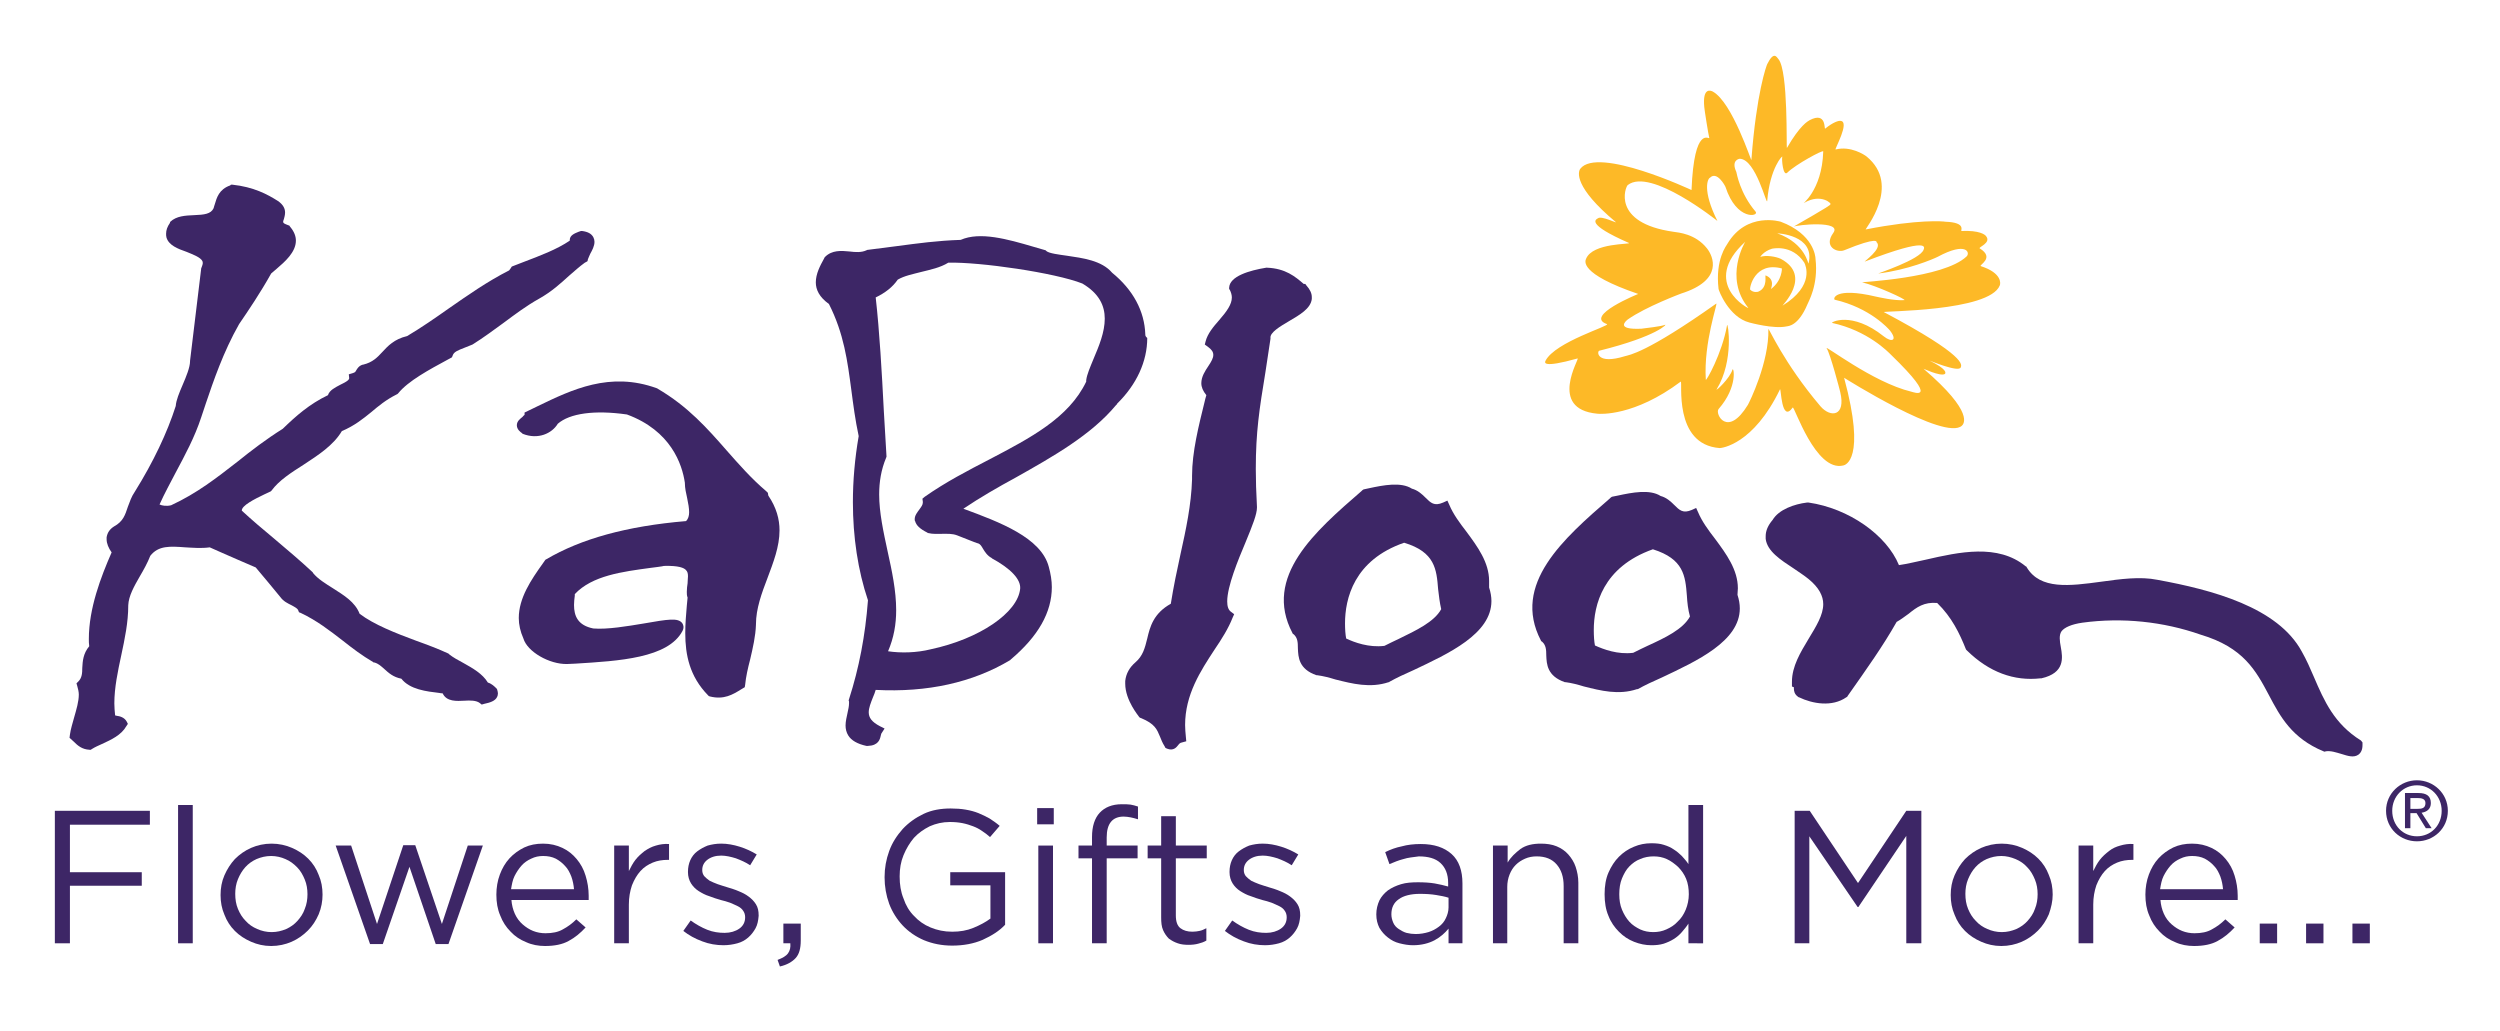 <?xml version="1.0" encoding="utf-8"?>
<!-- Generator: Adobe Illustrator 21.1.0, SVG Export Plug-In . SVG Version: 6.00 Build 0)  -->
<svg version="1.1" id="Layer_1" xmlns="http://www.w3.org/2000/svg" xmlns:xlink="http://www.w3.org/1999/xlink" x="0px" y="0px"
	 viewBox="0 0 647.2 267" style="enable-background:new 0 0 647.2 267;" xml:space="preserve">
<style type="text/css">
	.st0{fill:#3D2666;}
	.st1{fill:#FDB927;}
</style>
<path class="st0" d="M68.4,128l1.7-0.8l0.2-0.2c1.9-2.6,5-4.6,8.3-6.7c3.8-2.5,7.7-5,9.9-8.7c3.3-1.4,5.5-3.2,7.6-4.9
	c1.9-1.6,3.8-3.2,6.6-4.6l0.2-0.1l0.2-0.2c2.6-3.2,8-6.1,12.8-8.7l1.1-0.6l0.2-0.5c0.3-0.9,1.3-1.3,3.1-2l2-0.8l0,0
	c2.9-1.8,5.4-3.7,7.9-5.5c3.1-2.3,6-4.5,9.4-6.4c3.2-1.8,5.5-3.9,7.7-5.9c1.4-1.2,2.7-2.4,4.1-3.4c0.1,0,0.7-0.4,0.7-0.4l0.1-0.5
	c0.1-0.3,0.4-0.9,0.6-1.4c0.5-0.9,1.1-2,1.1-3.1c0-0.4-0.1-0.8-0.3-1.2c-0.5-0.9-1.4-1.4-2.9-1.6l-0.3,0l-0.6,0.2
	c-1,0.4-2.3,0.9-2.3,2.1c0,0,0,0,0,0c0,0.1,0,0.2,0,0.2c-3.4,2.3-7.7,3.9-11.9,5.5l-3.1,1.2l-0.2,0.3c0,0-0.3,0.5-0.5,0.7
	c-5.7,2.9-10.8,6.5-15.7,9.9c-3.4,2.4-7,4.9-10.7,7.1c-3.4,0.8-5,2.6-6.4,4.1c-1.3,1.4-2.5,2.7-5,3.3l-0.1,0c-1,0.3-1.4,1-1.7,1.5
	c-0.2,0.4-0.3,0.5-0.9,0.7l-1,0.3l0.1,1v0c0,0.6-1.3,1.2-2.3,1.7c-1.3,0.7-2.8,1.4-3.2,2.7c-4.8,2.3-8.3,5.4-11.7,8.7
	c-4.3,2.7-8.1,5.6-11.7,8.5c-5.4,4.2-10.5,8.2-17.2,11.3c-1.2,0.3-2.4,0.1-3-0.2c1.3-2.9,2.8-5.6,4.2-8.3c2.4-4.5,4.9-9.1,6.6-14.3
	c0,0,1.2-3.6,1.2-3.6c1.9-5.6,4.5-13.3,8.6-20.5c2.4-3.5,5.5-8.1,8.3-13.1c0.2-0.2,1.4-1.2,1.4-1.2c2.1-1.8,5-4.3,5-7.3
	c0-1.1-0.4-2.3-1.5-3.6l-0.2-0.3l-0.3-0.1c-1-0.4-1.3-0.5-1.3-0.9c0-0.2,0.1-0.4,0.2-0.7c0.1-0.4,0.3-1,0.3-1.7c0-0.9-0.4-2-1.9-3
	c-2.7-1.7-6.2-3.6-11.8-4.2l-0.3,0L59.6,48c-2.9,1-3.5,3.2-4,4.9c0,0-0.3,0.9-0.3,1c-0.7,1.5-2.4,1.7-5.1,1.8
	c-2.2,0.1-4.5,0.2-6.1,1.7L44,57.6L44,57.7c-0.7,1-1,1.9-1,2.8c0,0.3,0,0.7,0.1,1c0.6,2,2.9,2.9,5.2,3.7c1.7,0.7,3.6,1.4,4.1,2.4
	c0,0.1,0.1,0.2,0.1,0.5c0,0.2-0.1,0.6-0.3,1.1l-0.1,0.2l-2.9,24l0,0.1c0,1.6-1,4-1.9,6.1c-0.9,2.1-1.7,4-1.8,5.5
	c-2.2,6.9-5.8,14.5-10.6,22.2c-0.9,1.3-1.3,2.6-1.8,3.9c-0.7,2.1-1.2,3.8-3.6,5.1l0,0l0,0c-1.1,0.7-1.7,1.6-1.9,2.8
	c0,0.2,0,0.4,0,0.5c0,1.1,0.5,2.3,1.3,3.4c-2.8,6.4-5.9,14.5-5.9,22.4c0,0.6,0,1.3,0.1,1.9c-1.6,1.9-1.7,3.9-1.8,5.6
	c0,1.4-0.1,2.6-1,3.5l-0.5,0.5l0.2,0.7c0.2,0.7,0.4,1.5,0.4,2.2c0,1.8-0.6,3.8-1.2,5.9c-0.4,1.5-0.9,3-1.1,4.5L18,191l1.1,1
	c1,1,2.1,2,4.1,2.1l0.3,0l0.3-0.2c0.8-0.5,1.7-0.9,2.6-1.3c2.4-1.1,5-2.3,6.3-4.6l0.4-0.6l-0.3-0.6c-0.6-1.1-1.8-1.4-2.6-1.5
	c-0.1,0-0.3-0.1-0.4-0.1c-0.1-1-0.2-2.1-0.2-3.1c0-4.1,0.9-8.3,1.8-12.5c0.9-4.2,1.8-8.5,1.8-12.8v-0.1c0.1-2.4,1.5-4.9,3-7.5
	c1-1.7,2-3.5,2.7-5.3c2.1-2.7,5.1-2.5,9.1-2.2c1.9,0.1,4.1,0.3,6.3,0c0.5,0.2,2.7,1.2,2.7,1.2c3,1.3,6.1,2.7,9.2,4
	c0.4,0.4,6.4,7.7,6.4,7.7c0.8,1.1,1.9,1.6,2.9,2.1c0.9,0.5,1.5,0.8,1.7,1.3l0.2,0.5l0.5,0.2c4.2,2,7.4,4.5,10.9,7.2
	c2.4,1.9,4.9,3.8,7.8,5.5l0.1,0.1l0.2,0c1.1,0.3,1.8,1,2.6,1.7c1.1,1,2.3,2.1,4.4,2.5c2.2,2.8,6.5,3.3,9.9,3.7c0,0,0.4,0.1,0.8,0.1
	c1,2.2,3.7,2,5.6,1.9c1.5-0.1,3.1-0.1,4,0.6l0.5,0.4l0.7-0.2c1.4-0.3,2.8-0.7,3.3-1.8c0.1-0.2,0.2-0.5,0.2-0.9c0-0.3-0.1-0.6-0.2-1
	l-0.1-0.2l-0.1-0.1c-0.5-0.5-1.2-1.2-2.2-1.5c-1.4-2.3-3.9-3.7-6.4-5.1c-1.3-0.7-2.6-1.4-3.6-2.2l-0.1-0.1l-0.1-0.1
	c-2.6-1.2-5.5-2.3-8.3-3.3c-5.4-2-11-4.2-14.7-7c-1.2-3.1-4.1-4.8-6.9-6.6c-1.9-1.2-3.9-2.4-5.2-4l0-0.1l0,0
	c-3.3-3.1-6.8-6-10.2-8.9c-2.9-2.4-5.6-4.7-8.2-7.1C62.5,130.9,65.9,129.2,68.4,128"/>
<path class="st0" d="M198.8,127.6l-0.4-0.4c-4-3.4-7.2-7.1-10.3-10.6c-4.9-5.6-10-11.4-17.9-16l-0.1-0.1l-0.1,0
	c-12.1-4.4-22,0.4-30.7,4.6l-3.5,1.7c0,0,0,0.4,0,0.6c-0.1,0.1-0.4,0.3-0.5,0.5c-0.6,0.5-1.5,1.1-1.5,2.2v0c0,1.1,1,1.8,1.3,2
	l0.1,0.1l0.1,0.1c4,1.6,7.6-0.1,9.1-2.6c3.1-2.7,9.5-3.6,17.9-2.4c11.4,4.2,14.3,12.9,15,17.7c0,0,0,0.1,0,0.1
	c0,1.2,0.3,2.6,0.6,3.9c0.3,1.4,0.5,2.6,0.5,3.6c0,0.9-0.2,1.7-0.8,2.3c-15.4,1.3-27.2,4.6-36.2,9.9l-0.2,0.1l-0.7,1
	c-3,4.2-6.2,8.9-6.2,14.1c0,1.7,0.4,3.5,1.2,5.3c1,3.4,6.7,6.7,11.3,6.6c0,0,2.2-0.1,2.2-0.1c11.2-0.7,24-1.4,27.7-8.5l0,0
	c0.5-1,0.1-1.7-0.1-2c-1.1-1.4-3.6-1-9.9,0.1c-4.2,0.7-9.5,1.6-13.1,1.3c-4-0.8-5-3.2-5-6.1c0-0.8,0.1-1.6,0.2-2.4c0,0,0-0.2,0-0.4
	c4.5-4.8,12.3-5.8,19.7-6.8c0,0,3.3-0.4,3.4-0.5c3.8-0.1,5.2,0.5,5.7,1.1c0.4,0.4,0.5,0.9,0.5,1.6c0,0.5-0.1,1.1-0.1,1.8
	c-0.1,0.7-0.2,1.4-0.2,2.2c0,0.5,0,1,0.2,1.5c0,0.2-0.2,2.1-0.2,2.1c-0.2,2.3-0.4,4.7-0.4,7.1c0,5.6,1.1,11.2,5.9,16.1l0.2,0.2
	l0.3,0.1c3.6,0.9,5.9-0.5,8-1.8l1-0.6l0.1-0.6c0.2-2.1,0.7-4.3,1.3-6.6c0.7-3,1.4-6,1.5-9c0,0,0,0,0-0.1c0-4,1.5-8.1,3-12
	c1.5-4,3.1-8.1,3.1-12.3c0-2.9-0.8-5.9-2.9-9C198.8,127.9,198.8,127.6,198.8,127.6"/>
<path class="st0" d="M296.5,86.6c-0.2-6.1-3.2-11.6-8.6-16c-2.7-3.2-7.7-3.8-11.7-4.4c-2.1-0.3-4.6-0.6-5.3-1.2l-0.2-0.2l-3.1-0.9
	c-6.8-2-13.9-4-18.9-1.8c-6.1,0.2-11.1,0.9-16.4,1.6l-7.8,1l-0.2,0.1c-1.3,0.6-2.8,0.5-4.4,0.3c-2.1-0.2-4.5-0.4-6.3,1.4l-0.1,0.1
	l-0.2,0.4c-1,1.8-2.1,3.9-2.1,6.1c0,1.9,0.9,3.8,3.4,5.6c3.9,7.7,4.8,14.8,5.8,22.3c0.5,3.8,1,7.7,1.9,11.9
	c-1,5.8-1.5,11.5-1.5,17.1c0,9,1.3,17.7,3.9,25.4c-0.7,9.2-2.3,17.5-4.9,25.6l-0.1,0.3l0.1,0.3c0,0.2,0,0.3,0,0.5
	c0,0.7-0.2,1.6-0.4,2.5c-0.2,1-0.5,2.1-0.5,3.2c0,0.9,0.2,1.8,0.7,2.6c0.8,1.3,2.4,2.2,4.7,2.7l0.2,0l0.2,0c2.7-0.1,3.1-1.7,3.3-2.6
	c0.1-0.3,0.1-0.6,0.3-0.8l0.7-1.1l-1.2-0.6c-2.1-1.1-2.9-2.2-2.9-3.6c0-1.1,0.5-2.4,1.1-3.9c0.3-0.6,0.5-1.3,0.7-1.9
	c13.4,0.7,25.1-1.9,34.8-7.7l0.1-0.1l0.1-0.1c7.1-6,10.6-12.2,10.6-18.7c0-1.7-0.3-3.5-0.8-5.3c-2-7.5-12.6-11.5-22.1-15
	c4.3-2.9,9-5.6,13.6-8.1c9.6-5.4,19.5-11,25.9-18.7l0.3-0.3c0,0,0-0.1,0-0.1c5.1-5,7.8-11,7.8-17C296.5,87.1,296.5,86.8,296.5,86.6
	 M256.2,118.9c-5.6,2.9-11.4,5.9-16.8,9.7l-0.6,0.5l0.1,0.8c0,0.1,0,0.2,0,0.2c0,0.6-0.4,1.1-0.9,1.8c-0.5,0.7-1.2,1.5-1.2,2.5
	c0,0.2,0,0.4,0.1,0.5c0.3,1.1,1.2,2,3.2,3l0.1,0.1l0.1,0c1.2,0.3,2.4,0.2,3.5,0.2c1.4,0,2.7-0.1,4,0.4c0,0,3.3,1.3,3.3,1.3
	s2,0.8,2.2,0.8c0.5,0.2,0.8,0.7,1.2,1.4c0.5,0.8,1.1,1.8,2.3,2.4l-0.1,0c5,2.7,7.6,5.5,7.4,7.9c-0.6,6.2-10.5,13-23.2,15.7
	c-3.6,0.9-7.7,1-11,0.5c1.5-3.5,2.1-7,2.1-10.6c0-5.1-1.1-10.2-2.2-15.2c-1.1-5.1-2.2-10.1-2.2-14.8c0-3.2,0.5-6.4,1.8-9.5l0.1-0.3
	l-0.7-11.9c-0.5-9.7-1.1-20.5-2.1-29.3c2.5-1.2,4.4-2.7,5.7-4.6c1.7-1,3.8-1.4,6.1-2c2.4-0.6,4.9-1.1,7-2.4
	c8.2-0.2,27.6,2.6,34.7,5.4c4.4,2.6,5.8,5.8,5.8,9.1c0,3.5-1.5,7.1-2.9,10.4c-0.9,2.2-1.7,4-1.9,5.5c0,0,0,0.2,0,0.4
	C276.7,108.2,266.7,113.4,256.2,118.9"/>
<path class="st0" d="M333.6,83.2c2.9-1.7,5.7-3.3,6-5.8c0-0.2,0-0.3,0-0.5c0-1-0.5-2-1.4-3l-0.3-0.4c0,0-0.4,0-0.4,0
	c-2.2-1.9-4.7-4-9.5-4.2l-0.1,0l-0.1,0c-4.3,0.7-9.5,2.2-9.6,5.2l0,0.3l0.2,0.3c0.3,0.6,0.5,1.3,0.5,1.9c0,1.8-1.3,3.6-3.3,5.9
	c-1.5,1.7-3,3.5-3.5,5.5l-0.2,0.8l0.7,0.5c1.1,0.8,1.5,1.4,1.5,2.2c0,0.8-0.5,1.7-1.3,2.9c-0.8,1.2-1.8,2.7-1.8,4.4
	c0,1,0.4,2,1.3,3.1c-0.2,0.6-0.4,1.5-0.4,1.5c-1.6,6.5-3.3,13.2-3.3,19.4c0,0.3,0,0.6,0,0.9c-0.2,6.6-1.6,13.1-3,19.4
	c-0.9,4.1-1.8,8.4-2.5,12.8c-4.5,2.5-5.4,6-6.1,9c-0.6,2.4-1.1,4.5-3.1,6.2c-1.5,1.3-2.4,2.9-2.6,4.8c0,0.2,0,0.5,0,0.7
	c0,4.3,3.5,8.4,3.6,8.6l0.2,0.2l0.3,0.1c3.6,1.5,4.1,2.9,4.9,4.8c0.3,0.7,0.6,1.6,1.2,2.5l0.2,0.4l0.4,0.2c1.7,0.7,2.5-0.4,2.9-0.9
	c0.3-0.4,0.5-0.6,1-0.7l1.1-0.3l-0.1-1.1c-0.1-1.1-0.2-2.1-0.2-3.1c0-7.9,4-14,7.6-19.5c1.9-2.8,3.6-5.5,4.7-8.3l0.4-0.9l-0.8-0.6
	c-0.7-0.5-1-1.4-1-2.7c0-3.9,2.8-10.7,4.7-15.2c1.9-4.6,3-7.4,3-9.1c0-0.1,0-0.2,0-0.2c-0.2-3.7-0.3-6.9-0.3-9.8
	c0-9.5,0.9-15.4,2.5-25.1l1.3-8.6l0-0.1v-0.1C328.7,86.1,331.4,84.5,333.6,83.2"/>
<path class="st0" d="M385.5,150.4c0-4.8-3-8.9-5.9-12.8c-1.7-2.2-3.4-4.5-4.4-6.9l-0.5-1.1l-1.1,0.5c-2.3,1-3.2,0.1-4.6-1.3
	c-0.9-0.9-2-1.9-3.5-2.3c-2.8-1.8-7.4-0.9-11.1-0.1l-1.4,0.3l-0.3,0.2l-0.2,0.2c-12,10.4-25.6,22.2-17.9,36.8l0.1,0.2l0.2,0.1
	c1,0.9,1.1,2,1.1,3.7c0.1,2.2,0.2,5.3,4.8,6.9l0.1,0l0.1,0c1.5,0.2,3.1,0.6,4.7,1.1c4.4,1.1,9,2.3,13.8,0.7l0.1,0l0.1-0.1
	c1.8-1,3.9-2,6.2-3c9.1-4.3,20.2-9.4,20.2-17.9c0-1.1-0.2-2.3-0.6-3.5C385.5,151.6,385.5,151,385.5,150.4 M373.1,157.7
	c-1.8,3.3-6.5,5.5-11,7.7c-1.3,0.6-2.5,1.2-3.7,1.8c-4,0.5-7.8-0.9-9.9-1.9c-0.2-1-0.3-2.4-0.3-3.9c0-6.4,2.3-16.4,15.3-20.9
	c8,2.4,8.4,6.9,8.8,12C372.5,154.2,372.7,156,373.1,157.7"/>
<path class="st0" d="M449.9,152.3c0-4.8-3-8.9-5.9-12.8c-1.7-2.2-3.4-4.5-4.4-6.9l-0.5-1.1l-1.1,0.5c-2.3,1-3.2,0.1-4.6-1.3
	c-0.9-0.9-2-1.9-3.5-2.3c-2.8-1.8-7.4-0.9-11.1-0.1l-1.5,0.3l-0.3,0.2l-0.2,0.2c-12,10.4-25.5,22.2-17.9,36.8l0.1,0.2l0.2,0.1
	c1,0.9,1.1,2,1.1,3.6c0.1,2.2,0.2,5.3,4.8,6.9l0.1,0l0.1,0c1.5,0.2,3.1,0.6,4.7,1.1c4.4,1.1,9,2.3,13.8,0.7l0.1,0l0.1,0
	c1.8-1,3.9-2,6.2-3c9.1-4.3,20.2-9.4,20.2-17.9c0-1.1-0.2-2.3-0.6-3.5C449.8,153.4,449.9,152.8,449.9,152.3 M437.5,159.6
	c-1.8,3.3-6.4,5.5-11,7.6c-1.3,0.6-2.5,1.2-3.7,1.8c-4,0.5-7.7-0.9-9.9-1.9c-0.2-1-0.3-2.4-0.3-4c0-6.4,2.3-16.3,15.3-20.9
	c8,2.5,8.4,6.9,8.8,12C436.8,156,437,157.8,437.5,159.6"/>
<path class="st0" d="M611.2,191.7c-6.9-4.3-9.5-10.2-12.2-16.5c-0.9-2.1-1.9-4.4-3.1-6.5c-6.2-11.5-23.2-16-37.4-18.6
	c-4.4-0.9-9.6-0.2-14.6,0.5c-8.1,1.1-15.7,2.1-19.2-3.7l-0.1-0.2l-0.2-0.1c-7.2-5.9-17.2-3.7-25.9-1.7c-2.4,0.5-4.8,1.1-6.9,1.4
	c-3.2-7.8-13-14.7-23.4-16.2l-0.2,0l-0.2,0c-3.3,0.4-7.3,1.8-8.9,4.5c-1.2,1.4-1.8,2.8-1.8,4.2c0,0.2,0,0.4,0,0.7
	c0.4,3.2,3.8,5.4,7.3,7.7c1.3,0.9,2.7,1.8,3.8,2.7c2.7,2.2,3.8,4.4,3.8,6.5c0,2.8-1.8,5.7-3.8,9c-2.1,3.5-4.3,7.1-4.3,11.1
	c0,0.2,0,0.3,0,0.5l0,0.7c0,0,0.3,0.2,0.5,0.2c0,0.1,0,0.1,0,0.1c0,0.1,0,0.1,0,0.2c0,0.6,0.1,1.5,1.1,2.2l0.1,0.1l0.1,0
	c3.5,1.7,8.6,2.6,12.3,0l0.2-0.1l0.1-0.2c5-7.1,9.2-13,12.7-19.2c1.1-0.6,2.1-1.4,3.1-2.1c2.1-1.7,4-3.1,7.4-2.8
	c3.8,3.7,5.8,7.9,7.4,11.9l0.1,0.2l0.2,0.2c5.7,5.6,12.2,8,19.1,7.2l0.1,0l0.1,0c6.1-1.4,5.5-5.3,5-8.1c-0.3-1.6-0.5-3.1,0.2-4.1
	c0.8-1,2.6-1.8,5.4-2.2c10.3-1.4,20.9-0.3,30.6,3.1l0,0l0,0c11.1,3.3,14.3,9.3,17.7,15.7c2.9,5.5,5.9,11.1,14.1,14.5l0.3,0.1
	l0.3-0.1c1.3-0.2,2.7,0.3,4.1,0.7c1.6,0.5,3.1,1,4.3,0.2c0.7-0.5,1.1-1.3,1.1-2.5l0-0.7L611.2,191.7z"/>
<path class="st0" d="M619.3,209.9c0-3.7,2.8-6.6,6.4-6.6c3.6,0,6.4,2.9,6.4,6.6c0,3.8-2.8,6.6-6.4,6.6
	C622.1,216.5,619.3,213.7,619.3,209.9 M625.7,217.8c4.3,0,8-3.3,8-7.9c0-4.5-3.7-7.9-8-7.9c-4.3,0-8,3.4-8,7.9
	C617.7,214.5,621.4,217.8,625.7,217.8 M624,210.5h1.6l2.4,3.9h1.5l-2.6-4c1.3-0.2,2.4-0.9,2.4-2.5c0-1.8-1.1-2.6-3.2-2.6h-3.5v9.1
	h1.4V210.5z M624,209.4v-2.8h1.9c1,0,2,0.2,2,1.3c0,1.4-1,1.5-2.2,1.5L624,209.4z"/>
<path class="st1" d="M442.5,35.7c-0.2-0.6-1.3-7.6-1.3-8c-0.5-5.3,1.8-4.2,2.2-4c5.1,2.8,10,18.3,10,17.7
	c1.3-17.4,3.9-24.4,4.1-24.8c1.7-3.4,2.4-1.9,2.9-1.3c2.6,3.1,2,23.3,2.2,23c3.4-5.9,5.4-6.9,5.9-7.2c4.4-2.3,3.7,2.5,4,2.2
	c2.1-1.7,3.5-2.1,4-2c2.5,0.2-1.7,7.5-1.3,7.4c3.9-1,7.5,1.4,8,1.8c9.2,7.5-0.6,19-0.2,18.9c13.7-2.7,20.2-2.1,20.6-2
	c5.7,0.2,3.8,2.4,4.2,2.4c4.6-0.2,6.1,0.9,6.4,1.4c1.3,1.7-2.1,2.8-1.7,3.1c4.1,2.5-0.4,4.4,0.3,4.6c5.6,1.8,5.1,4.6,4.9,5
	c-2.7,6.8-30.6,6.6-30,6.9c21.7,11.5,20.1,13.7,19.9,14.3c-0.5,1.5-8.8-2.1-8-1.7c4.3,2.1,4.2,3.1,3.9,3.4c-1.1,0.8-6-1.6-5.5-1.3
	c13.3,11.4,10.3,14.3,9.9,14.7c-4.4,4.1-30.5-12.4-30.5-12.4c5.8,21.4,0.2,22.6-0.2,22.7c-7.2,1.8-12.7-15.5-13.1-15
	c-3,4.2-3-5.3-3.3-4.7c-6.9,14.3-15.1,15.2-15.6,15.2c-12.2-0.9-9.5-17.6-10.1-17.2c-12,9-20.9,8.4-21.6,8.3
	c-12.9-1.2-4.4-14.5-5.1-14.3c-9.3,2.6-8.5,1-8.3,0.6c2.5-4.9,17-9.1,15.9-9.5c-6-2.1,8.1-7.8,8.1-7.8c-15.5-5.3-13.7-8.6-13.5-9.1
	c1.7-4.2,11.8-3.7,11.1-4.1c-11.4-5-8.5-6.1-8-6.4c0.9-0.7,5,1.4,4.6,1c-10.9-9.1-9.8-13-9.2-13.8c4.5-5.9,28.8,5.5,28.8,5.5
	C438.6,32,442.6,36.3,442.5,35.7 M444.6,57.2c0,0-17.3-13.9-23.2-9.3c-0.6,0.4-4.3,9.8,11.8,12.1c1.3,0.2,5.7,0.5,8.7,4.3
	c1.6,2,4.4,8.2-6.7,11.7c0,0-9.1,3.4-13.8,6.7c-0.5,0.4-3.3,2.7,3.5,2.4c0.7-0.1,5.3-0.6,6.1-1c0.8-0.4-1.7,2.9-17,6.7
	c-0.6,0.2-0.7,3.7,6.7,1.4c1-0.3,5.4-0.7,23.6-13.6c0.5-0.3-3.3,10-2.7,19.7c0,0.6,4.2-6.7,5.5-14.1c0.2-1,1.9,9.1-2.7,16.6
	c-0.3,0.6,3.4-2.8,4.1-5.1c0.3-0.9,1.5,4.4-3.6,10.2c-1,1.2,2.3,7.6,7.6-1.1c0.4-0.7,5.5-11,5.3-19.6c0-0.6,3.9,8.7,13.5,20
	c2.6,3,6.6,2.6,5.1-3.7c-0.1-0.5-2.6-10-3.5-11.3c-0.8-1.2,11.9,8.8,21.9,11.2c0.5,0.1,7.6,2.9-5.2-9.5c-0.8-0.8-6.1-6.3-15.3-8.3
	c-0.5-0.1,5-3.2,13.4,3.5c2,1.6,3.6,1.1,1.6-1.5c-0.4-0.5-5.2-5.9-14.3-8c-0.5-0.1-0.3-3.4,10.7-0.8c0.5,0.1,4.7,1.1,7.3,0.9
	c0.7-0.1-7.4-3.8-10.9-4.6c-0.7-0.1,21-1,27-6.7c1-0.9,0.1-4-7.5,0.1c-1.2,0.6-7.8,3.4-15.3,4.3c-0.6,0.1,10.9-3.6,11.7-6.2
	c0.1-0.4,2-3.5-15.2,3.1c-0.7,0.3,4.8-3.4,3-5c0,0,0.6-1.6-8.4,2.1c-1.8,0.7-5.4-0.9-2.8-4.5c2.4-3.3-9.5-2.1-10.3-1.6
	c0.2-0.2,10.3-5.8,9.5-5.8c0.7,0-2.3-3-6.7-0.4c-1,0.6,4.6-2.9,4.9-13.3c0-0.5-7.2,3.4-9.3,5.5c-1.1,1.1-1.5-3.5-1.3-4.1
	c0.2-0.6-3.2,2.8-3.9,11.4c-0.1,1.5-2.9-10.8-7.1-10.9c-0.2,0-2.3,0.4-0.9,3.4c0.1,0.3,0.9,5.5,5,10.3c1,1.2-4.9,2.5-7.8-6.4
	c-0.1-0.3-2.2-4.2-4-2.4C442.1,46.2,440.6,49.2,444.6,57.2 M470,67c0.8,6.8-1.9,11.2-2.1,11.8c-2.4,5.7-5,5.6-5.4,5.7
	c-3.3,0.7-9.2-0.9-9.6-1c-5.4-1.4-8-8.4-8-8.7c-0.9-7.7,2.1-11.3,2.3-11.7c5-8.4,13.8-5.7,13.8-5.7C469.5,60.6,470,66.4,470,67
	 M455.7,66.5c1.5-0.5,4-0.1,5.3,0.5c8.4,4.5,0,12.4,0.5,12.1c8.4-5.2,5.9-10.5,5.6-11.1c-3.2-4.9-8.4-3.6-8.4-3.6
	C456.5,65.1,455.7,66.5,455.7,66.5 M461.3,69.5c-7.1-1.9-8.5,5.2-8.2,5.5c0.8,0.8,1.9,0.6,2.1,0.5c2.6-1.1,1.6-4.3,1.9-4.2
	c2.7,1.1,1.2,3.6,1.4,3.5C461.4,72.6,461.3,69.5,461.3,69.5 M452.6,79.7c-6.4-7.9-0.8-17.1-0.8-17.1C440,73.4,453,80.2,452.6,79.7
	 M468.2,68.2c1.8-7.4-8.1-7.8-8.1-7.8C467.6,63.1,468.1,68.7,468.2,68.2"/>
<g>
	<path class="st0" d="M38.9,213.5H18.1v12.3h18.6v3.5H18.1v14.9h-3.9v-34.3h24.6V213.5z"/>
	<path class="st0" d="M46.1,244.2v-35.8h3.8v35.8H46.1z"/>
	<path class="st0" d="M82.5,236.7c-0.7,1.6-1.6,3-2.8,4.2c-1.2,1.2-2.6,2.2-4.2,2.9c-1.6,0.7-3.4,1.1-5.3,1.1s-3.6-0.4-5.2-1.1
		c-1.6-0.7-3-1.6-4.2-2.8c-1.2-1.2-2.1-2.6-2.7-4.2c-0.7-1.6-1-3.3-1-5.1c0-1.8,0.3-3.5,1-5.1c0.7-1.6,1.6-3,2.7-4.2
		c1.2-1.2,2.6-2.2,4.2-2.9c1.6-0.7,3.4-1.1,5.3-1.1c1.9,0,3.7,0.4,5.3,1.1c1.6,0.7,3,1.6,4.2,2.8c1.2,1.2,2.1,2.6,2.7,4.2
		c0.7,1.6,1,3.3,1,5.1C83.5,233.3,83.2,235,82.5,236.7z M78.9,227.7c-0.5-1.2-1.1-2.3-2-3.2c-0.9-0.9-1.8-1.6-3-2.1
		c-1.1-0.5-2.4-0.8-3.7-0.8c-1.4,0-2.6,0.3-3.8,0.8c-1.1,0.5-2.1,1.2-2.9,2.1c-0.8,0.9-1.4,1.9-1.9,3.1c-0.5,1.2-0.7,2.5-0.7,3.8
		c0,1.4,0.2,2.7,0.7,3.9c0.5,1.2,1.1,2.2,2,3.1c0.8,0.9,1.8,1.6,3,2.1c1.1,0.5,2.4,0.8,3.7,0.8c1.4,0,2.6-0.3,3.8-0.8
		c1.1-0.5,2.1-1.2,2.9-2.1c0.8-0.9,1.5-1.9,1.9-3.1c0.5-1.2,0.7-2.5,0.7-3.8C79.6,230.2,79.4,228.9,78.9,227.7z"/>
	<path class="st0" d="M114.4,239.2l6.7-20.3h3.9l-8.9,25.5h-3.3l-6.8-20l-6.9,20h-3.3l-8.9-25.5h4l6.7,20.3l6.8-20.4h3.1
		L114.4,239.2z"/>
	<path class="st0" d="M133.3,236.6c0.5,1.1,1.2,2,2,2.7c0.8,0.7,1.7,1.3,2.7,1.7c1,0.4,2.1,0.6,3.2,0.6c1.8,0,3.3-0.3,4.5-1
		c1.3-0.7,2.4-1.5,3.5-2.6l2.4,2.1c-1.3,1.4-2.7,2.6-4.4,3.5c-1.6,0.9-3.7,1.3-6.1,1.3c-1.7,0-3.4-0.3-4.9-1c-1.5-0.6-2.9-1.5-4-2.7
		c-1.2-1.2-2.1-2.6-2.7-4.2c-0.7-1.6-1-3.4-1-5.4c0-1.8,0.3-3.6,0.9-5.2c0.6-1.6,1.4-3,2.5-4.2c1.1-1.2,2.4-2.1,3.8-2.8
		c1.5-0.7,3.1-1,4.9-1c1.9,0,3.5,0.4,5,1.1c1.5,0.7,2.7,1.7,3.7,2.9c1,1.2,1.8,2.6,2.3,4.3c0.5,1.6,0.8,3.4,0.8,5.2
		c0,0.2,0,0.3,0,0.5c0,0.2,0,0.4,0,0.6h-20C132.5,234.3,132.8,235.5,133.3,236.6z M148.6,230.2c-0.1-1.1-0.3-2.2-0.7-3.3
		c-0.4-1-0.9-2-1.6-2.7c-0.7-0.8-1.5-1.4-2.4-1.9c-1-0.5-2.1-0.7-3.3-0.7c-1.1,0-2.1,0.2-3.1,0.7c-0.9,0.4-1.8,1-2.5,1.8
		c-0.7,0.8-1.3,1.7-1.8,2.7c-0.5,1-0.7,2.2-0.9,3.4H148.6z"/>
	<path class="st0" d="M162.8,244.2h-3.8v-25.3h3.8v6.6c0.5-1,1-2,1.7-2.9c0.7-0.9,1.5-1.6,2.4-2.3c0.9-0.6,1.8-1.1,2.9-1.4
		c1-0.3,2.2-0.5,3.4-0.4v4.1h-0.3c-1.4,0-2.7,0.2-3.9,0.7c-1.2,0.5-2.3,1.2-3.2,2.2c-0.9,1-1.6,2.2-2.2,3.7c-0.5,1.5-0.8,3.1-0.8,5
		V244.2z"/>
	<path class="st0" d="M195.6,240.3c-0.5,0.9-1.1,1.7-1.9,2.4c-0.8,0.7-1.7,1.2-2.8,1.5c-1.1,0.3-2.3,0.5-3.6,0.5
		c-1.8,0-3.7-0.3-5.5-1c-1.9-0.7-3.5-1.6-4.9-2.7l1.9-2.7c1.4,1,2.8,1.8,4.3,2.4c1.5,0.6,3,0.8,4.5,0.8c1.5,0,2.8-0.4,3.8-1.1
		c1-0.7,1.5-1.7,1.5-2.9v-0.1c0-0.6-0.2-1.2-0.5-1.6c-0.3-0.5-0.8-0.9-1.4-1.2c-0.6-0.3-1.3-0.6-2-0.9c-0.8-0.3-1.6-0.5-2.4-0.7
		c-1-0.3-2-0.6-3-1c-1-0.3-1.9-0.8-2.7-1.3c-0.8-0.5-1.5-1.2-2-2c-0.5-0.8-0.8-1.8-0.8-2.9v-0.1c0-1.1,0.2-2.1,0.6-3
		c0.4-0.9,1-1.7,1.8-2.3c0.8-0.6,1.7-1.1,2.7-1.5c1.1-0.3,2.2-0.5,3.5-0.5c1.6,0,3.2,0.3,4.8,0.8c1.6,0.5,3.1,1.2,4.4,2l-1.7,2.8
		c-1.2-0.8-2.4-1.3-3.7-1.8c-1.3-0.4-2.6-0.7-3.8-0.7c-1.5,0-2.7,0.4-3.6,1.1c-0.9,0.7-1.3,1.6-1.3,2.6v0.1c0,0.6,0.2,1.1,0.5,1.5
		c0.4,0.4,0.8,0.8,1.4,1.2c0.6,0.3,1.3,0.6,2.1,0.9c0.8,0.3,1.6,0.5,2.5,0.8c1,0.3,2,0.6,2.9,1c1,0.4,1.8,0.8,2.6,1.4
		c0.8,0.6,1.4,1.2,1.9,2c0.5,0.8,0.7,1.7,0.7,2.9v0.1C196.3,238.3,196.1,239.4,195.6,240.3z"/>
	<path class="st0" d="M204,246.8c0.5-0.7,0.7-1.5,0.6-2.6h-1.8v-5.1h4.5v4.4c0,2-0.4,3.5-1.3,4.5c-0.9,1-2.3,1.8-4.1,2.2l-0.6-1.7
		C202.6,248,203.5,247.5,204,246.8z"/>
	<path class="st0" d="M254.4,243.3c-2.3,1-5,1.5-7.9,1.5c-2.7,0-5.1-0.5-7.3-1.4c-2.1-0.9-4-2.2-5.5-3.8c-1.5-1.6-2.7-3.5-3.5-5.6
		c-0.8-2.2-1.2-4.5-1.2-6.9c0-2.4,0.4-4.6,1.2-6.8c0.8-2.2,2-4,3.5-5.7c1.5-1.6,3.3-2.9,5.4-3.9c2.1-1,4.5-1.4,7-1.4
		c1.4,0,2.8,0.1,3.9,0.3c1.2,0.2,2.3,0.5,3.3,0.9c1,0.4,2,0.9,2.9,1.4c0.9,0.6,1.8,1.2,2.6,1.9l-2.5,2.9c-0.7-0.6-1.3-1.1-2.1-1.6
		c-0.7-0.5-1.5-0.9-2.3-1.2c-0.8-0.3-1.7-0.6-2.7-0.8c-1-0.2-2.1-0.3-3.3-0.3c-1.9,0-3.6,0.4-5.2,1.1c-1.6,0.8-3,1.8-4.1,3
		c-1.1,1.3-2,2.8-2.7,4.5c-0.7,1.7-1,3.5-1,5.5c0,2.1,0.3,4,1,5.7c0.6,1.8,1.5,3.3,2.7,4.5c1.2,1.3,2.6,2.3,4.3,3s3.5,1.1,5.6,1.1
		c2,0,3.8-0.3,5.5-1c1.7-0.7,3.2-1.5,4.4-2.4v-8.6h-10.4v-3.4h14.2v13.6C258.7,241,256.8,242.2,254.4,243.3z"/>
	<path class="st0" d="M268.5,213.4v-4.2h4.3v4.2H268.5z M268.8,244.2v-25.3h3.8v25.3H268.8z"/>
	<path class="st0" d="M294.5,219v3.2h-8v22h-3.8v-22h-3.5v-3.3h3.5v-2.2c0-2.8,0.7-4.9,2-6.3c1.3-1.4,3.2-2.2,5.7-2.2
		c0.9,0,1.6,0,2.3,0.1c0.6,0.1,1.3,0.3,1.9,0.5v3.3c-0.7-0.2-1.3-0.4-1.9-0.5c-0.6-0.1-1.2-0.2-1.8-0.2c-2.9,0-4.4,1.8-4.4,5.4v2.1
		H294.5z"/>
	<path class="st0" d="M304.4,237c0,1.6,0.4,2.7,1.2,3.3c0.8,0.6,1.8,0.9,3.1,0.9c0.7,0,1.3-0.1,1.8-0.2c0.6-0.1,1.2-0.4,1.8-0.7v3.2
		c-0.7,0.4-1.3,0.6-2.1,0.8c-0.7,0.2-1.6,0.3-2.5,0.3c-1,0-2-0.1-2.8-0.4c-0.9-0.3-1.6-0.7-2.3-1.2c-0.6-0.6-1.1-1.3-1.5-2.2
		c-0.4-0.9-0.5-2-0.5-3.3v-15.3h-3.5v-3.3h3.5v-7.6h3.8v7.6h8v3.3h-8V237z"/>
	<path class="st0" d="M335.8,240.3c-0.5,0.9-1.1,1.7-1.9,2.4c-0.8,0.7-1.7,1.2-2.8,1.5c-1.1,0.3-2.3,0.5-3.6,0.5
		c-1.8,0-3.7-0.3-5.5-1c-1.9-0.7-3.5-1.6-4.9-2.7l1.9-2.7c1.4,1,2.8,1.8,4.3,2.4c1.5,0.6,3,0.8,4.5,0.8c1.5,0,2.8-0.4,3.8-1.1
		c1-0.7,1.5-1.7,1.5-2.9v-0.1c0-0.6-0.2-1.2-0.5-1.6c-0.3-0.5-0.8-0.9-1.4-1.2c-0.6-0.3-1.3-0.6-2-0.9c-0.8-0.3-1.6-0.5-2.4-0.7
		c-1-0.3-2-0.6-3-1c-1-0.3-1.9-0.8-2.7-1.3c-0.8-0.5-1.5-1.2-2-2c-0.5-0.8-0.8-1.8-0.8-2.9v-0.1c0-1.1,0.2-2.1,0.6-3
		c0.4-0.9,1-1.7,1.8-2.3c0.8-0.6,1.7-1.1,2.7-1.5c1.1-0.3,2.2-0.5,3.5-0.5c1.6,0,3.2,0.3,4.8,0.8c1.6,0.5,3.1,1.2,4.4,2l-1.7,2.8
		c-1.2-0.8-2.4-1.3-3.7-1.8c-1.3-0.4-2.6-0.7-3.8-0.7c-1.5,0-2.7,0.4-3.6,1.1c-0.9,0.7-1.3,1.6-1.3,2.6v0.1c0,0.6,0.2,1.1,0.5,1.5
		c0.4,0.4,0.8,0.8,1.4,1.2c0.6,0.3,1.3,0.6,2.1,0.9c0.8,0.3,1.6,0.5,2.5,0.8c1,0.3,2,0.6,2.9,1c1,0.4,1.8,0.8,2.6,1.4s1.4,1.2,1.9,2
		s0.7,1.7,0.7,2.9v0.1C336.5,238.3,336.3,239.4,335.8,240.3z"/>
	<path class="st0" d="M363.3,222.4c-1.2,0.3-2.4,0.8-3.6,1.3l-1.1-3.1c1.4-0.7,2.8-1.2,4.3-1.5c1.4-0.4,3.1-0.6,4.9-0.6
		c3.5,0,6.1,0.9,8,2.6s2.8,4.3,2.8,7.6v15.5h-3.6v-3.8c-0.9,1.1-2.1,2.2-3.6,3s-3.4,1.3-5.6,1.3c-1.2,0-2.3-0.2-3.5-0.5
		s-2.1-0.8-3-1.5c-0.9-0.7-1.6-1.5-2.2-2.5c-0.5-1-0.8-2.1-0.8-3.5c0-1.3,0.3-2.5,0.8-3.6c0.5-1,1.3-1.9,2.2-2.6
		c1-0.7,2.1-1.2,3.4-1.6c1.3-0.4,2.8-0.5,4.4-0.5c1.6,0,3.1,0.1,4.3,0.3c1.2,0.2,2.4,0.5,3.5,0.8v-0.9c0-2.3-0.7-4-2-5.2
		c-1.3-1.2-3.2-1.7-5.6-1.7C365.9,221.9,364.5,222,363.3,222.4z M362.1,232.8c-1.3,0.9-1.9,2.2-1.9,3.9c0,0.8,0.2,1.5,0.5,2.2
		s0.8,1.2,1.4,1.6c0.6,0.4,1.3,0.8,2,1c0.8,0.2,1.6,0.3,2.4,0.3c1.2,0,2.3-0.2,3.3-0.5c1-0.3,1.9-0.8,2.7-1.4
		c0.8-0.6,1.4-1.3,1.8-2.2c0.4-0.8,0.7-1.8,0.7-2.8v-2.5c-0.9-0.3-2-0.5-3.2-0.7c-1.2-0.2-2.6-0.3-4.2-0.3
		C365.2,231.4,363.3,231.9,362.1,232.8z"/>
	<path class="st0" d="M390.3,244.2h-3.8v-25.3h3.8v4.4c0.8-1.4,2-2.5,3.3-3.5c1.4-1,3.2-1.4,5.3-1.4c1.5,0,2.9,0.2,4.1,0.7
		c1.2,0.5,2.2,1.2,3,2.1c0.8,0.9,1.5,2,1.9,3.2c0.4,1.2,0.7,2.6,0.7,4.1v15.7h-3.8v-14.8c0-2.4-0.6-4.2-1.8-5.6
		c-1.2-1.4-2.9-2.1-5.2-2.1c-1.1,0-2.1,0.2-3,0.6c-0.9,0.4-1.7,0.9-2.4,1.6c-0.7,0.7-1.2,1.5-1.6,2.5c-0.4,1-0.6,2.1-0.6,3.2V244.2z
		"/>
	<path class="st0" d="M437.1,244.2v-5.1c-0.5,0.8-1.1,1.5-1.7,2.2c-0.6,0.7-1.3,1.3-2.1,1.8s-1.7,0.9-2.6,1.2c-1,0.3-2,0.4-3.2,0.4
		c-1.5,0-3-0.3-4.5-0.9s-2.7-1.4-3.9-2.6c-1.1-1.1-2.1-2.5-2.7-4.1c-0.7-1.6-1-3.5-1-5.6s0.3-4,1-5.6c0.7-1.6,1.6-3,2.7-4.1
		s2.4-2,3.9-2.6c1.4-0.6,2.9-0.9,4.5-0.9c1.2,0,2.3,0.1,3.2,0.4c1,0.3,1.9,0.7,2.6,1.2c0.8,0.5,1.5,1.1,2.1,1.7
		c0.6,0.7,1.2,1.3,1.7,2.1v-15.3h3.8v35.8H437.1z M436.5,227.5c-0.5-1.2-1.2-2.2-2.1-3.1c-0.9-0.8-1.8-1.5-2.9-2
		c-1.1-0.5-2.2-0.7-3.4-0.7c-1.2,0-2.4,0.2-3.5,0.7c-1.1,0.4-2,1.1-2.8,1.9c-0.8,0.8-1.4,1.9-1.9,3.1s-0.7,2.6-0.7,4.1
		c0,1.5,0.2,2.8,0.7,4c0.5,1.2,1.1,2.2,1.9,3.1s1.8,1.5,2.8,2c1.1,0.5,2.2,0.7,3.4,0.7c1.2,0,2.3-0.2,3.4-0.7c1.1-0.5,2.1-1.1,2.9-2
		c0.9-0.8,1.6-1.9,2.1-3.1c0.5-1.2,0.8-2.6,0.8-4C437.2,230.1,437,228.7,436.5,227.5z"/>
	<path class="st0" d="M481.1,234.8h-0.2l-12.5-18.3v27.7h-3.8v-34.3h3.9l12.5,18.7l12.5-18.7h3.9v34.3h-3.9v-27.8L481.1,234.8z"/>
	<path class="st0" d="M530.4,236.7c-0.7,1.6-1.6,3-2.8,4.2c-1.2,1.2-2.6,2.2-4.2,2.9c-1.6,0.7-3.4,1.1-5.3,1.1
		c-1.9,0-3.6-0.4-5.2-1.1c-1.6-0.7-3-1.6-4.2-2.8c-1.2-1.2-2.1-2.6-2.7-4.2c-0.7-1.6-1-3.3-1-5.1c0-1.8,0.3-3.5,1-5.1
		c0.7-1.6,1.6-3,2.7-4.2c1.2-1.2,2.6-2.2,4.2-2.9c1.6-0.7,3.4-1.1,5.3-1.1c1.9,0,3.7,0.4,5.3,1.1c1.6,0.7,3,1.6,4.2,2.8
		c1.2,1.2,2.1,2.6,2.7,4.2c0.7,1.6,1,3.3,1,5.1C531.4,233.3,531,235,530.4,236.7z M526.8,227.7c-0.5-1.2-1.1-2.3-2-3.2
		c-0.8-0.9-1.8-1.6-3-2.1s-2.4-0.8-3.7-0.8c-1.4,0-2.6,0.3-3.8,0.8c-1.1,0.5-2.1,1.2-2.9,2.1c-0.8,0.9-1.4,1.9-1.9,3.1
		c-0.5,1.2-0.7,2.5-0.7,3.8c0,1.4,0.2,2.7,0.7,3.9c0.5,1.2,1.1,2.2,2,3.1c0.8,0.9,1.8,1.6,3,2.1c1.1,0.5,2.4,0.8,3.7,0.8
		c1.4,0,2.6-0.3,3.8-0.8c1.1-0.5,2.1-1.2,2.9-2.1s1.5-1.9,1.9-3.1c0.5-1.2,0.7-2.5,0.7-3.8C527.5,230.2,527.3,228.9,526.8,227.7z"/>
	<path class="st0" d="M541.9,244.2h-3.8v-25.3h3.8v6.6c0.5-1,1-2,1.7-2.9c0.7-0.9,1.5-1.6,2.4-2.3s1.8-1.1,2.9-1.4
		c1-0.3,2.2-0.5,3.4-0.4v4.1H552c-1.4,0-2.7,0.2-3.9,0.7c-1.2,0.5-2.3,1.2-3.2,2.2c-0.9,1-1.6,2.2-2.2,3.7c-0.5,1.5-0.8,3.1-0.8,5
		V244.2z"/>
	<path class="st0" d="M560.2,236.6c0.5,1.1,1.2,2,2,2.7c0.8,0.7,1.7,1.3,2.7,1.7c1,0.4,2.1,0.6,3.2,0.6c1.8,0,3.3-0.3,4.5-1
		c1.3-0.7,2.4-1.5,3.5-2.6l2.4,2.1c-1.3,1.4-2.7,2.6-4.4,3.5c-1.6,0.9-3.7,1.3-6.1,1.3c-1.7,0-3.4-0.3-4.9-1c-1.5-0.6-2.9-1.5-4-2.7
		c-1.2-1.2-2.1-2.6-2.7-4.2c-0.7-1.6-1-3.4-1-5.4c0-1.8,0.3-3.6,0.9-5.2c0.6-1.6,1.4-3,2.5-4.2s2.4-2.1,3.8-2.8c1.5-0.7,3.1-1,4.9-1
		c1.9,0,3.5,0.4,5,1.1c1.5,0.7,2.7,1.7,3.7,2.9c1,1.2,1.8,2.6,2.3,4.3c0.5,1.6,0.8,3.4,0.8,5.2c0,0.2,0,0.3,0,0.5c0,0.2,0,0.4,0,0.6
		h-20C559.4,234.3,559.7,235.5,560.2,236.6z M575.5,230.2c-0.1-1.1-0.3-2.2-0.7-3.3c-0.4-1-0.9-2-1.6-2.7c-0.7-0.8-1.5-1.4-2.4-1.9
		c-1-0.5-2.1-0.7-3.3-0.7c-1.1,0-2.1,0.2-3.1,0.7c-0.9,0.4-1.8,1-2.5,1.8c-0.7,0.8-1.3,1.7-1.8,2.7c-0.5,1-0.7,2.2-0.9,3.4H575.5z"
		/>
	<path class="st0" d="M585,244.2v-5.1h4.5v5.1H585z"/>
	<path class="st0" d="M597,244.2v-5.1h4.5v5.1H597z"/>
	<path class="st0" d="M609,244.2v-5.1h4.5v5.1H609z"/>
</g>
</svg>
